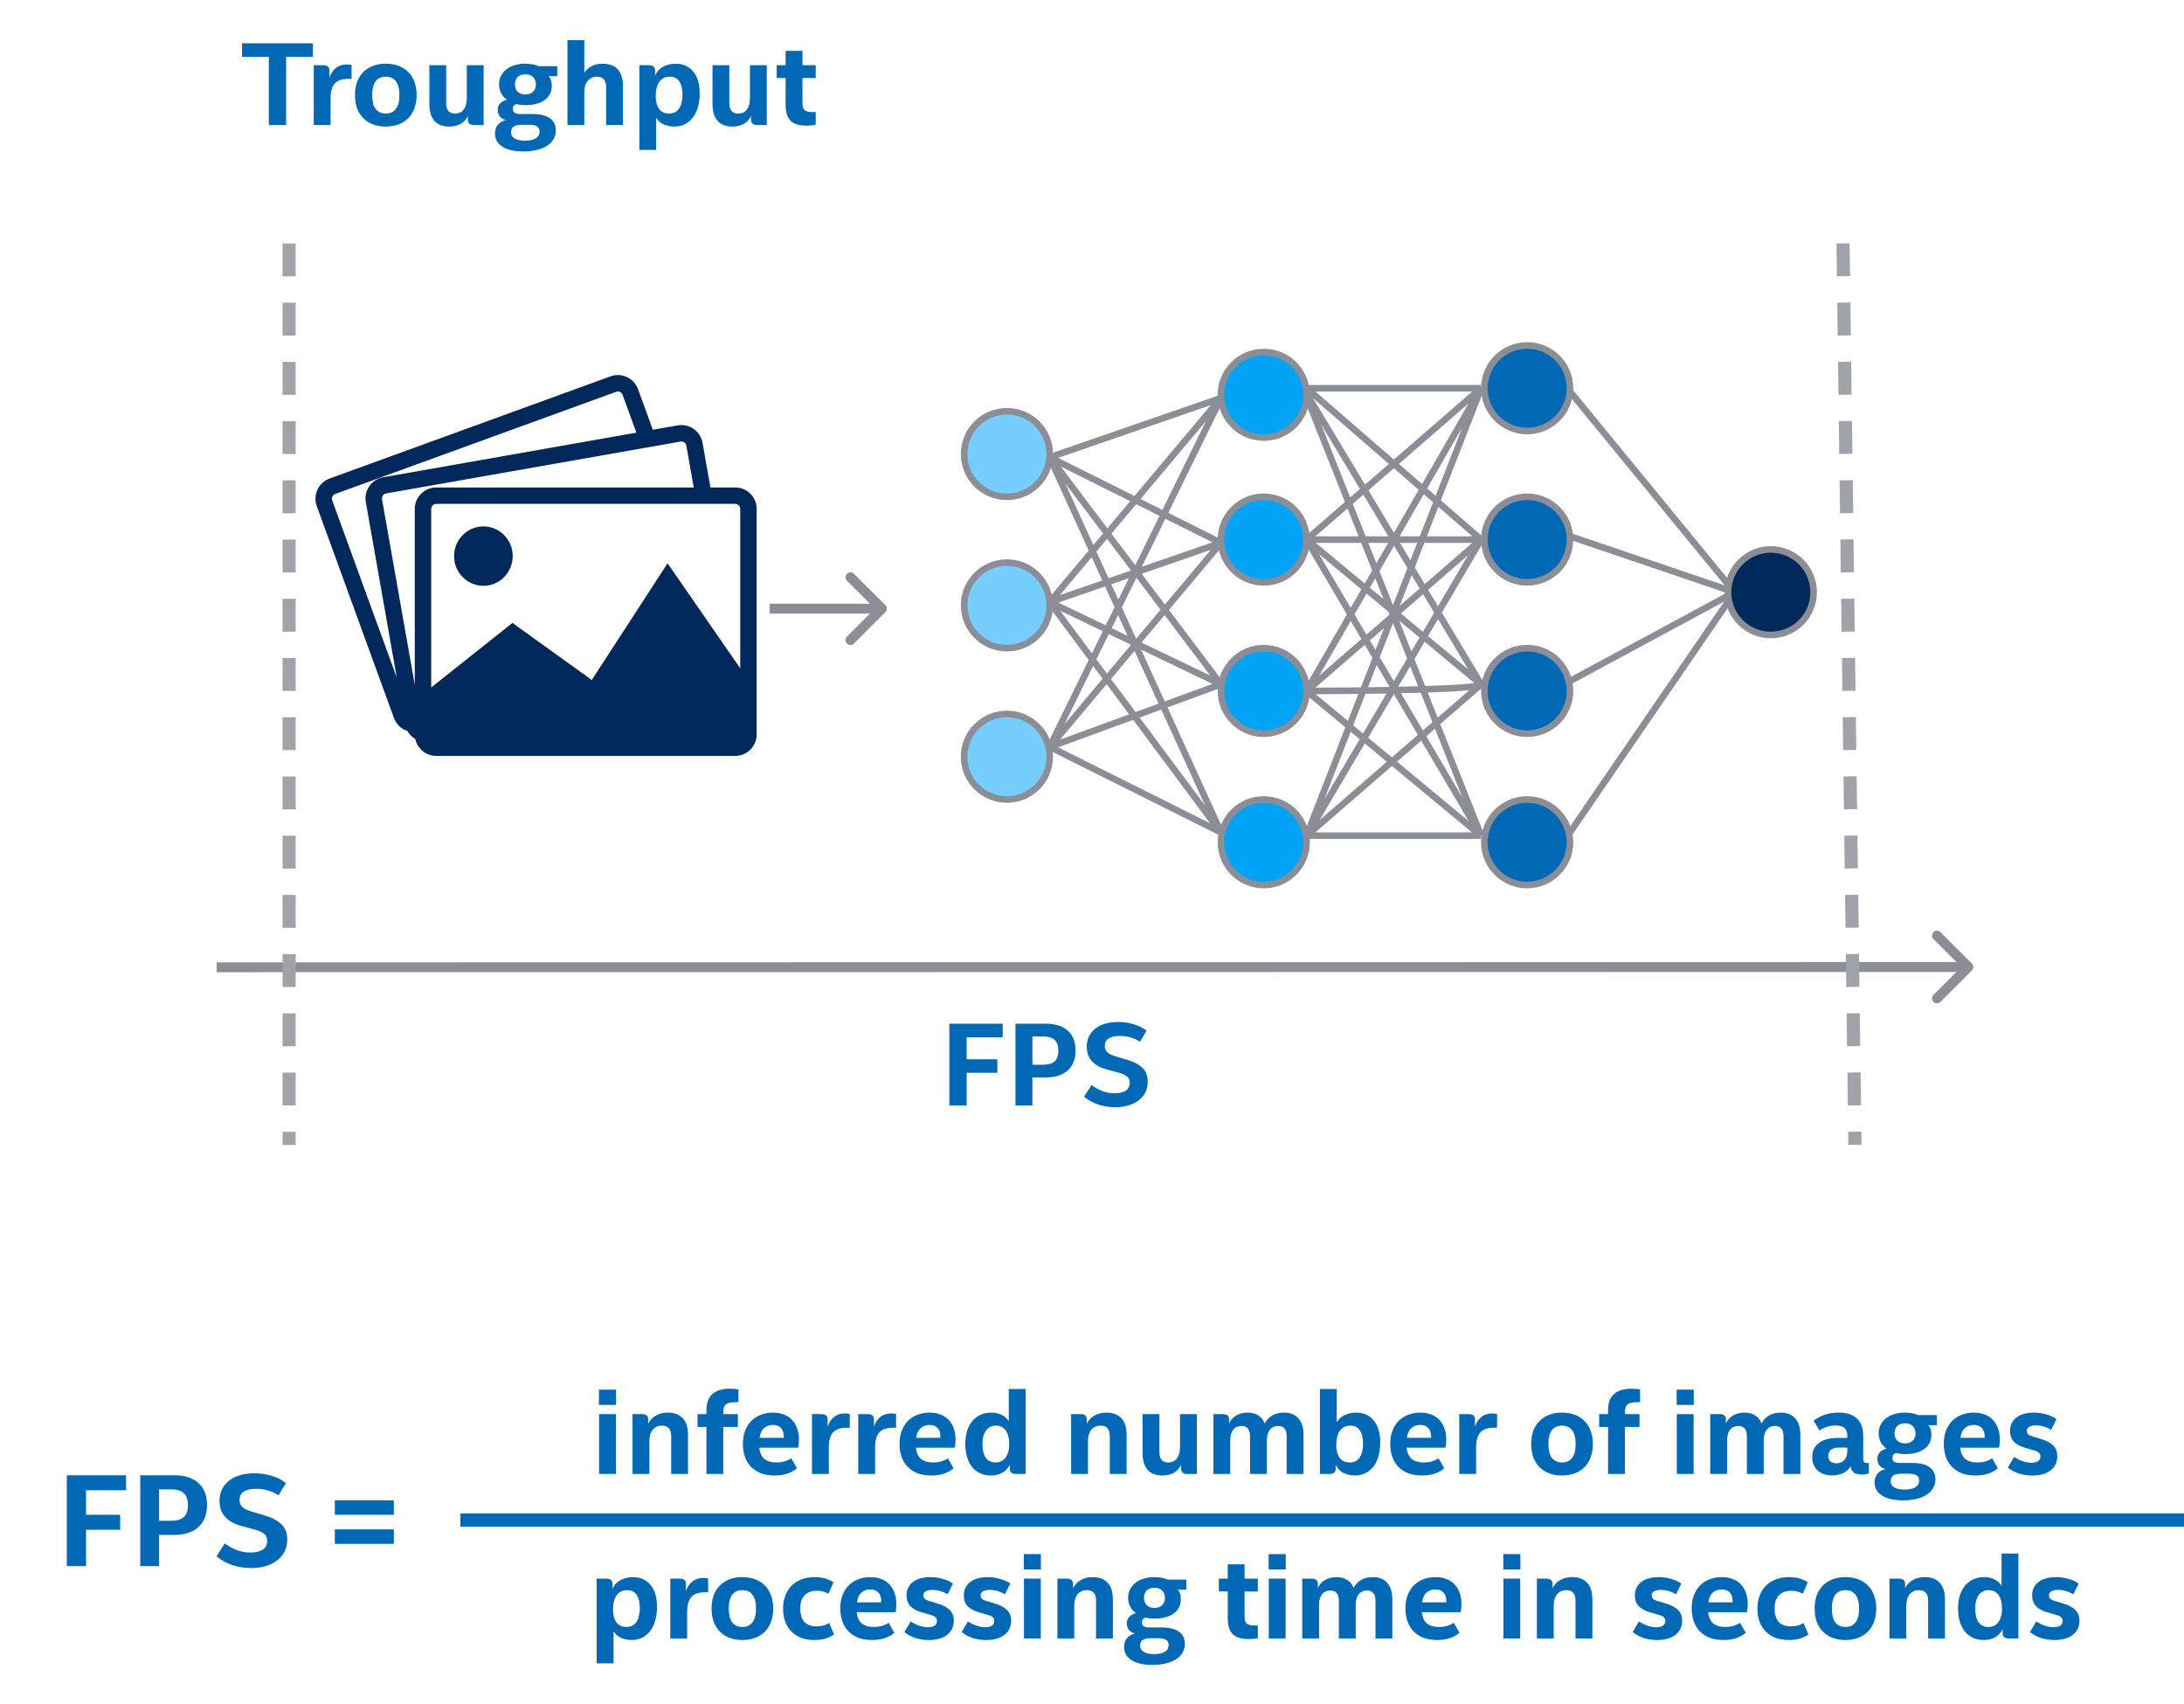 <?xml version="1.0" encoding="UTF-8" standalone="no"?>
<!DOCTYPE svg PUBLIC "-//W3C//DTD SVG 1.1//EN" "http://www.w3.org/Graphics/SVG/1.1/DTD/svg11.dtd">
<svg width="100%" height="100%" viewBox="0 0 332 259" version="1.1" xmlns="http://www.w3.org/2000/svg" xmlns:xlink="http://www.w3.org/1999/xlink" xml:space="preserve" xmlns:serif="http://www.serif.com/" style="fill-rule:evenodd;clip-rule:evenodd;">
    <g id="Artboard1" transform="matrix(0.49,0,0,1,0,0)">
        <rect x="0" y="0" width="678" height="259" style="fill:none;"/>
        <clipPath id="_clip1">
            <rect x="0" y="0" width="678" height="259"/>
        </clipPath>
        <g clip-path="url(#_clip1)">
            <g transform="matrix(2.043,0,0,1,-707.076,0)">
                <path d="M645.53,147.484C645.823,147.191 645.823,146.716 645.53,146.423L640.756,141.651C640.463,141.358 639.989,141.359 639.696,141.652C639.403,141.944 639.403,142.419 639.696,142.712L643.939,146.954L639.697,151.197C639.405,151.49 639.405,151.965 639.698,152.258C639.99,152.551 640.465,152.551 640.758,152.258L645.53,147.484ZM379,147.75L645,147.704L645,146.204L379,146.25L379,147.75Z" style="fill:rgb(139,142,151);fill-rule:nonzero;"/>
            </g>
            <g transform="matrix(2.043,0,0,1,-707.076,0)">
                <path d="M480.545,93.03C480.838,92.737 480.838,92.263 480.545,91.97L475.772,87.197C475.479,86.904 475.004,86.904 474.711,87.197C474.419,87.49 474.419,87.965 474.711,88.257L478.954,92.5L474.711,96.743C474.419,97.036 474.419,97.51 474.711,97.803C475.004,98.096 475.479,98.096 475.772,97.803L480.545,93.03ZM462.985,93.25L480.015,93.25L480.015,91.75L462.985,91.75L462.985,93.25Z" style="fill:rgb(139,142,151);fill-rule:nonzero;"/>
            </g>
            <g transform="matrix(2.043,0,0,1,-707.076,0)">
                <path d="M584.5,59.5L609.5,90M609.5,90L584.5,81.5M609.5,90L584.5,103.5M609.5,90L584.5,126.5" style="fill:none;fill-rule:nonzero;stroke:rgb(139,142,151);stroke-width:1px;"/>
            </g>
            <g transform="matrix(2.043,0,0,1,-707.076,0)">
                <path d="M571,59L544.509,59L571,82M571,59L544.509,127M571,59L544.509,105M571,59L544.509,82M571,82L544.509,82M571,82L544.509,127M571,82L544.509,105M544.509,82L571,104M544.509,82L571,127M571,104C571,104.8 553.34,105 544.509,105M571,104L544.509,127M571,104L544,59L571,127M544.509,105L571,127M571,127L544.509,127" style="fill:none;fill-rule:nonzero;stroke:rgb(139,142,151);stroke-width:1px;"/>
            </g>
            <g transform="matrix(2.043,0,0,1,-707.076,0)">
                <path d="M531.5,60.5L505.5,69.5M531.5,60.5L505.5,91.5M531.5,60.5L505.5,113.5M505.5,69.5L531.5,82.5M505.5,69.5L531.5,104M505.5,69.5L531.5,126.5M531.5,82.5L505.5,91.5M531.5,82.5L505.5,113.5M505.5,91.5L531.5,104M505.5,91.5L531.5,126.5M531.5,104L505.5,113.5M505.5,113.5L531.5,126.5" style="fill:none;fill-rule:nonzero;stroke:rgb(139,142,151);stroke-width:1px;"/>
            </g>
            <g transform="matrix(2.043,0,0,1,-707.076,0)">
                <circle cx="499" cy="69" r="6.5" style="fill:rgb(118,206,255);stroke:rgb(139,142,151);stroke-width:1px;"/>
            </g>
            <g transform="matrix(2.043,0,0,1,-707.076,0)">
                <circle cx="499" cy="92" r="6.5" style="fill:rgb(118,206,255);stroke:rgb(139,142,151);stroke-width:1px;"/>
            </g>
            <g transform="matrix(2.043,0,0,1,-707.076,0)">
                <circle cx="499" cy="115" r="6.5" style="fill:rgb(118,206,255);stroke:rgb(139,142,151);stroke-width:1px;"/>
            </g>
            <g transform="matrix(2.043,0,0,1,-707.076,0)">
                <circle cx="538" cy="128" r="6.5" style="fill:rgb(0,163,246);stroke:rgb(139,142,151);stroke-width:1px;"/>
            </g>
            <g transform="matrix(2.043,0,0,1,-707.076,0)">
                <circle cx="538" cy="105" r="6.5" style="fill:rgb(0,163,246);stroke:rgb(139,142,151);stroke-width:1px;"/>
            </g>
            <g transform="matrix(2.043,0,0,1,-707.076,0)">
                <circle cx="538" cy="82" r="6.5" style="fill:rgb(0,163,246);stroke:rgb(139,142,151);stroke-width:1px;"/>
            </g>
            <g transform="matrix(2.043,0,0,1,-707.076,0)">
                <circle cx="538" cy="60" r="6.5" style="fill:rgb(0,163,246);stroke:rgb(139,142,151);stroke-width:1px;"/>
            </g>
            <g transform="matrix(2.043,0,0,1,-707.076,0)">
                <circle cx="578" cy="59" r="6.5" style="fill:rgb(0,104,181);stroke:rgb(139,142,151);stroke-width:1px;"/>
            </g>
            <g transform="matrix(2.043,0,0,1,-707.076,0)">
                <circle cx="578" cy="82" r="6.5" style="fill:rgb(0,104,181);stroke:rgb(139,142,151);stroke-width:1px;"/>
            </g>
            <g transform="matrix(2.043,0,0,1,-707.076,0)">
                <circle cx="578" cy="105" r="6.5" style="fill:rgb(0,104,181);stroke:rgb(139,142,151);stroke-width:1px;"/>
            </g>
            <g transform="matrix(2.043,0,0,1,-707.076,0)">
                <circle cx="578" cy="128" r="6.5" style="fill:rgb(0,104,181);stroke:rgb(139,142,151);stroke-width:1px;"/>
            </g>
            <g transform="matrix(2.043,0,0,1,-707.076,0)">
                <circle cx="615" cy="90" r="6.5" style="fill:rgb(0,40,90);stroke:rgb(139,142,151);stroke-width:1px;"/>
            </g>
            <g transform="matrix(2.043,0,0,1,-707.076,0)">
                <path d="M390,37L390,174" style="fill:none;fill-rule:nonzero;stroke:rgb(161,163,171);stroke-width:2px;stroke-dasharray:5,4;"/>
            </g>
            <g transform="matrix(0.027,1,-2.043,0.016,569.727,37)">
                <path d="M0,-1L137.013,-1" style="fill:none;fill-rule:nonzero;stroke:rgb(161,163,171);stroke-width:2px;stroke-dasharray:5,4;"/>
            </g>
            <g transform="matrix(2.043,0,0,1,-707.076,0)">
                <path d="M492.887,163.032L492.887,168L490.259,168L490.259,155.58L498.359,155.58L498.359,157.632L492.887,157.632L492.887,160.98L497.549,160.98L497.549,163.032L492.887,163.032ZM502.87,163.734L502.87,168L500.296,168L500.296,155.58L504.94,155.58C506.368,155.58 507.472,155.934 508.252,156.642C509.032,157.338 509.422,158.346 509.422,159.666C509.422,160.938 509.032,161.934 508.252,162.654C507.484,163.374 506.374,163.734 504.922,163.734L502.87,163.734ZM502.87,157.506L502.87,161.808L504.508,161.808C505.276,161.808 505.852,161.64 506.236,161.304C506.62,160.968 506.812,160.422 506.812,159.666C506.812,158.91 506.62,158.364 506.236,158.028C505.864,157.68 505.294,157.506 504.526,157.506L502.87,157.506ZM516.117,157.434C515.397,157.434 514.839,157.56 514.443,157.812C514.059,158.052 513.867,158.436 513.867,158.964C513.867,159.384 514.005,159.714 514.281,159.954C514.569,160.194 514.965,160.386 515.469,160.53L517.341,161.088C518.349,161.388 519.105,161.796 519.609,162.312C520.125,162.816 520.383,163.506 520.383,164.382C520.383,164.982 520.263,165.522 520.023,166.002C519.783,166.482 519.441,166.89 518.997,167.226C518.565,167.562 518.043,167.82 517.431,168C516.831,168.18 516.165,168.27 515.433,168.27C514.569,168.27 513.729,168.138 512.913,167.874C512.097,167.61 511.365,167.208 510.717,166.668L511.851,164.904C512.379,165.288 512.931,165.594 513.507,165.822C514.083,166.038 514.701,166.146 515.361,166.146C516.069,166.146 516.627,166.014 517.035,165.75C517.443,165.486 517.647,165.084 517.647,164.544C517.647,164.124 517.509,163.806 517.233,163.59C516.969,163.374 516.573,163.188 516.045,163.032L514.047,162.492C513.135,162.24 512.421,161.832 511.905,161.268C511.389,160.704 511.131,159.972 511.131,159.072C511.131,158.484 511.245,157.956 511.473,157.488C511.713,157.02 512.037,156.624 512.445,156.3C512.865,155.976 513.363,155.73 513.939,155.562C514.527,155.394 515.175,155.31 515.883,155.31C516.699,155.31 517.485,155.424 518.241,155.652C519.009,155.88 519.663,156.21 520.203,156.642L519.195,158.316C518.307,157.728 517.281,157.434 516.117,157.434Z" style="fill:rgb(0,104,181);fill-rule:nonzero;"/>
            </g>
            <g transform="matrix(2.043,0,0,1,-707.076,0)">
                <path d="M389.546,8.632L389.546,19L386.918,19L386.918,8.632L382.85,8.632L382.85,6.58L393.614,6.58L393.614,8.632L389.546,8.632ZM393.738,9.91L395.196,9.91C395.808,9.91 396.114,10.174 396.114,10.702L396.114,11.818C396.306,11.206 396.624,10.72 397.068,10.36C397.524,9.988 398.088,9.802 398.76,9.802C399.036,9.802 399.276,9.832 399.48,9.892L399.48,11.98L398.958,11.98C398.046,11.98 397.374,12.214 396.942,12.682C396.51,13.15 396.294,13.93 396.294,15.022L396.294,19L393.738,19L393.738,9.91ZM409.361,14.446C409.361,15.202 409.247,15.88 409.019,16.48C408.803,17.068 408.491,17.566 408.083,17.974C407.675,18.382 407.183,18.694 406.607,18.91C406.031,19.126 405.389,19.234 404.681,19.234C403.973,19.234 403.331,19.126 402.755,18.91C402.179,18.694 401.687,18.382 401.279,17.974C400.871,17.566 400.553,17.068 400.325,16.48C400.109,15.88 400.001,15.202 400.001,14.446C400.001,13.69 400.109,13.018 400.325,12.43C400.553,11.842 400.871,11.344 401.279,10.936C401.687,10.528 402.179,10.216 402.755,10C403.331,9.784 403.973,9.676 404.681,9.676C405.389,9.676 406.031,9.784 406.607,10C407.183,10.216 407.675,10.528 408.083,10.936C408.491,11.344 408.803,11.842 409.019,12.43C409.247,13.018 409.361,13.69 409.361,14.446ZM406.751,14.446C406.751,13.522 406.571,12.826 406.211,12.358C405.863,11.89 405.353,11.656 404.681,11.656C404.009,11.656 403.493,11.89 403.133,12.358C402.785,12.826 402.611,13.522 402.611,14.446C402.611,15.382 402.785,16.084 403.133,16.552C403.493,17.02 404.009,17.254 404.681,17.254C405.353,17.254 405.863,17.02 406.211,16.552C406.571,16.084 406.751,15.382 406.751,14.446ZM419.54,19L418.082,19C417.746,19 417.506,18.928 417.362,18.784C417.218,18.64 417.146,18.418 417.146,18.118L417.146,17.614C416.906,18.154 416.534,18.562 416.03,18.838C415.538,19.102 414.968,19.234 414.32,19.234C413.324,19.234 412.568,18.94 412.052,18.352C411.548,17.764 411.296,16.906 411.296,15.778L411.296,9.91L413.852,9.91L413.852,15.616C413.852,16.204 413.966,16.624 414.194,16.876C414.422,17.128 414.758,17.254 415.202,17.254C415.79,17.254 416.234,17.044 416.534,16.624C416.834,16.204 416.984,15.634 416.984,14.914L416.984,9.91L419.54,9.91L419.54,19ZM421.264,20.296C421.264,19.756 421.408,19.312 421.696,18.964C421.996,18.616 422.404,18.376 422.92,18.244C422.5,18.136 422.188,17.95 421.984,17.686C421.78,17.41 421.678,17.092 421.678,16.732C421.678,16.276 421.816,15.922 422.092,15.67C422.368,15.406 422.698,15.238 423.082,15.166C422.698,14.89 422.398,14.548 422.182,14.14C421.978,13.732 421.876,13.294 421.876,12.826C421.876,12.358 421.972,11.932 422.164,11.548C422.368,11.152 422.644,10.816 422.992,10.54C423.34,10.264 423.754,10.054 424.234,9.91C424.726,9.754 425.26,9.676 425.836,9.676C426.604,9.676 427.288,9.802 427.888,10.054L430.714,10.054L430.714,11.584L429.4,11.584C429.724,11.908 429.886,12.388 429.886,13.024C429.886,13.948 429.526,14.674 428.806,15.202C428.086,15.718 427.126,15.976 425.926,15.976C425.362,15.976 424.894,15.922 424.522,15.814C424.15,15.922 423.964,16.174 423.964,16.57C423.964,16.822 424.06,17.014 424.252,17.146C424.444,17.266 424.714,17.326 425.062,17.326L426.97,17.326C428.098,17.326 428.968,17.536 429.58,17.956C430.192,18.376 430.498,19 430.498,19.828C430.498,20.32 430.378,20.764 430.138,21.16C429.91,21.556 429.58,21.892 429.148,22.168C428.716,22.444 428.194,22.654 427.582,22.798C426.982,22.942 426.304,23.014 425.548,23.014C424.204,23.014 423.154,22.774 422.398,22.294C421.642,21.814 421.264,21.148 421.264,20.296ZM425.224,18.964C424.732,18.964 424.354,19.054 424.09,19.234C423.826,19.414 423.694,19.696 423.694,20.08C423.694,20.5 423.874,20.818 424.234,21.034C424.606,21.262 425.14,21.376 425.836,21.376C426.544,21.376 427.084,21.256 427.456,21.016C427.84,20.788 428.032,20.446 428.032,19.99C428.032,19.642 427.906,19.384 427.654,19.216C427.402,19.048 426.994,18.964 426.43,18.964L425.224,18.964ZM427.474,12.826C427.474,12.358 427.33,11.986 427.042,11.71C426.766,11.434 426.376,11.296 425.872,11.296C425.368,11.296 424.978,11.434 424.702,11.71C424.426,11.986 424.288,12.358 424.288,12.826C424.288,13.294 424.426,13.666 424.702,13.942C424.978,14.218 425.368,14.356 425.872,14.356C426.376,14.356 426.766,14.218 427.042,13.942C427.33,13.666 427.474,13.294 427.474,12.826ZM432.269,6.094L434.825,6.094L434.825,11.062C435.101,10.63 435.473,10.294 435.941,10.054C436.421,9.802 436.973,9.676 437.597,9.676C438.629,9.676 439.403,9.97 439.919,10.558C440.435,11.134 440.693,11.968 440.693,13.06L440.693,19L438.137,19L438.137,13.24C438.137,12.184 437.669,11.656 436.733,11.656C436.157,11.656 435.695,11.866 435.347,12.286C434.999,12.694 434.825,13.27 434.825,14.014L434.825,19L432.269,19L432.269,6.094ZM445.579,11.458C445.855,10.846 446.281,10.396 446.857,10.108C447.433,9.82 448.045,9.676 448.693,9.676C449.785,9.676 450.667,10.066 451.339,10.846C452.011,11.614 452.347,12.748 452.347,14.248C452.347,14.98 452.257,15.652 452.077,16.264C451.909,16.876 451.657,17.404 451.321,17.848C450.997,18.28 450.595,18.622 450.115,18.874C449.635,19.114 449.095,19.234 448.495,19.234C447.991,19.234 447.481,19.138 446.965,18.946C446.461,18.742 446.053,18.394 445.741,17.902L445.741,22.78L443.185,22.78L443.185,9.91L444.661,9.91C445.273,9.91 445.579,10.18 445.579,10.72L445.579,11.458ZM445.669,14.572C445.669,15.412 445.837,16.072 446.173,16.552C446.521,17.02 447.031,17.254 447.703,17.254C448.063,17.254 448.369,17.182 448.621,17.038C448.885,16.894 449.095,16.696 449.251,16.444C449.419,16.18 449.539,15.874 449.611,15.526C449.695,15.178 449.737,14.806 449.737,14.41C449.737,13.522 449.575,12.844 449.251,12.376C448.927,11.896 448.441,11.656 447.793,11.656C447.109,11.656 446.581,11.92 446.209,12.448C445.849,12.964 445.669,13.672 445.669,14.572ZM462.536,19L461.078,19C460.742,19 460.502,18.928 460.358,18.784C460.214,18.64 460.142,18.418 460.142,18.118L460.142,17.614C459.902,18.154 459.53,18.562 459.026,18.838C458.534,19.102 457.964,19.234 457.316,19.234C456.32,19.234 455.564,18.94 455.048,18.352C454.544,17.764 454.292,16.906 454.292,15.778L454.292,9.91L456.848,9.91L456.848,15.616C456.848,16.204 456.962,16.624 457.19,16.876C457.418,17.128 457.754,17.254 458.198,17.254C458.786,17.254 459.23,17.044 459.53,16.624C459.83,16.204 459.98,15.634 459.98,14.914L459.98,9.91L462.536,9.91L462.536,19ZM469.966,17.038L469.966,18.946C469.774,18.994 469.564,19.03 469.336,19.054C469.108,19.078 468.838,19.09 468.526,19.09C467.446,19.09 466.654,18.844 466.15,18.352C465.646,17.848 465.394,17.032 465.394,15.904L465.394,11.854L464.044,11.854L464.044,9.91L465.394,9.91L465.394,7.732L467.95,7.732L467.95,9.91L469.966,9.91L469.966,11.854L467.95,11.854L467.95,15.67C467.95,16.21 468.07,16.576 468.31,16.768C468.55,16.948 468.982,17.038 469.606,17.038L469.966,17.038Z" style="fill:rgb(0,104,181);fill-rule:nonzero;"/>
            </g>
            <g transform="matrix(2.043,0,0,1,-707.076,0)">
                <path d="M359.163,232.48L359.163,238L356.243,238L356.243,224.2L365.243,224.2L365.243,226.48L359.163,226.48L359.163,230.2L364.343,230.2L364.343,232.48L359.163,232.48ZM370.255,233.26L370.255,238L367.395,238L367.395,224.2L372.555,224.2C374.142,224.2 375.368,224.593 376.235,225.38C377.102,226.153 377.535,227.273 377.535,228.74C377.535,230.153 377.102,231.26 376.235,232.06C375.382,232.86 374.148,233.26 372.535,233.26L370.255,233.26ZM370.255,226.34L370.255,231.12L372.075,231.12C372.928,231.12 373.568,230.933 373.995,230.56C374.422,230.187 374.635,229.58 374.635,228.74C374.635,227.9 374.422,227.293 373.995,226.92C373.582,226.533 372.948,226.34 372.095,226.34L370.255,226.34ZM384.973,226.26C384.173,226.26 383.553,226.4 383.113,226.68C382.686,226.947 382.473,227.373 382.473,227.96C382.473,228.427 382.626,228.793 382.933,229.06C383.253,229.327 383.693,229.54 384.253,229.7L386.333,230.32C387.453,230.653 388.293,231.107 388.853,231.68C389.426,232.24 389.713,233.007 389.713,233.98C389.713,234.647 389.58,235.247 389.313,235.78C389.046,236.313 388.666,236.767 388.173,237.14C387.693,237.513 387.113,237.8 386.433,238C385.766,238.2 385.026,238.3 384.213,238.3C383.253,238.3 382.32,238.153 381.413,237.86C380.506,237.567 379.693,237.12 378.973,236.52L380.233,234.56C380.82,234.987 381.433,235.327 382.073,235.58C382.713,235.82 383.4,235.94 384.133,235.94C384.92,235.94 385.54,235.793 385.993,235.5C386.446,235.207 386.673,234.76 386.673,234.16C386.673,233.693 386.52,233.34 386.213,233.1C385.92,232.86 385.48,232.653 384.893,232.48L382.673,231.88C381.66,231.6 380.866,231.147 380.293,230.52C379.72,229.893 379.433,229.08 379.433,228.08C379.433,227.427 379.56,226.84 379.813,226.32C380.08,225.8 380.44,225.36 380.893,225C381.36,224.64 381.913,224.367 382.553,224.18C383.206,223.993 383.926,223.9 384.713,223.9C385.62,223.9 386.493,224.027 387.333,224.28C388.186,224.533 388.913,224.9 389.513,225.38L388.393,227.24C387.406,226.587 386.266,226.26 384.973,226.26ZM405.902,228L405.902,230.2L396.942,230.2L396.942,228L405.902,228ZM405.902,232.42L405.902,234.62L396.942,234.62L396.942,232.42L405.902,232.42Z" style="fill:rgb(0,104,181);fill-rule:nonzero;"/>
            </g>
            <g transform="matrix(2.043,0,0,1,-707.076,0)">
                <path d="M439.625,224L437.069,224L437.069,214.91L439.625,214.91L439.625,224ZM437.051,211.184L439.643,211.184L439.643,213.506L437.051,213.506L437.051,211.184ZM442.149,214.91L443.607,214.91C444.219,214.91 444.525,215.174 444.525,215.702L444.525,216.368C444.765,215.852 445.143,215.444 445.659,215.144C446.175,214.832 446.793,214.676 447.513,214.676C448.485,214.676 449.235,214.958 449.763,215.522C450.303,216.086 450.573,216.932 450.573,218.06L450.573,224L448.017,224L448.017,218.24C448.017,217.184 447.549,216.656 446.613,216.656C446.025,216.656 445.557,216.866 445.209,217.286C444.873,217.706 444.705,218.288 444.705,219.032L444.705,224L442.149,224L442.149,214.91ZM458.231,213.092L457.817,213.092C457.145,213.092 456.659,213.194 456.359,213.398C456.071,213.59 455.927,213.992 455.927,214.604L455.927,214.91L458.141,214.91L458.141,216.854L455.927,216.854L455.927,224L453.371,224L453.371,216.854L452.021,216.854L452.021,214.91L453.371,214.91L453.371,214.244C453.371,213.188 453.677,212.39 454.289,211.85C454.901,211.31 455.789,211.04 456.953,211.04C457.157,211.04 457.379,211.052 457.619,211.076C457.859,211.088 458.063,211.118 458.231,211.166L458.231,213.092ZM461.39,220.004C461.486,220.796 461.75,221.372 462.182,221.732C462.626,222.08 463.238,222.254 464.018,222.254C464.438,222.254 464.84,222.2 465.224,222.092C465.608,221.984 465.95,221.828 466.25,221.624L467.114,223.136C466.262,223.868 465.14,224.234 463.748,224.234C462.92,224.234 462.2,224.114 461.588,223.874C460.988,223.622 460.484,223.28 460.076,222.848C459.68,222.416 459.386,221.906 459.194,221.318C459.002,220.73 458.906,220.1 458.906,219.428C458.906,218.648 459.026,217.964 459.266,217.376C459.506,216.776 459.83,216.278 460.238,215.882C460.658,215.486 461.144,215.186 461.696,214.982C462.26,214.778 462.854,214.676 463.478,214.676C464.114,214.676 464.678,214.778 465.17,214.982C465.662,215.174 466.07,215.45 466.394,215.81C466.73,216.17 466.982,216.602 467.15,217.106C467.33,217.598 467.42,218.15 467.42,218.762C467.42,218.966 467.408,219.182 467.384,219.41C467.372,219.626 467.342,219.824 467.294,220.004L461.39,220.004ZM463.478,216.548C462.902,216.548 462.434,216.722 462.074,217.07C461.714,217.418 461.504,217.898 461.444,218.51L465.116,218.51L465.116,218.276C465.116,217.724 464.966,217.298 464.666,216.998C464.378,216.698 463.982,216.548 463.478,216.548ZM469.395,214.91L470.853,214.91C471.465,214.91 471.771,215.174 471.771,215.702L471.771,216.818C471.963,216.206 472.281,215.72 472.725,215.36C473.181,214.988 473.745,214.802 474.417,214.802C474.693,214.802 474.933,214.832 475.137,214.892L475.137,216.98L474.615,216.98C473.703,216.98 473.031,217.214 472.599,217.682C472.167,218.15 471.951,218.93 471.951,220.022L471.951,224L469.395,224L469.395,214.91ZM476.426,214.91L477.884,214.91C478.496,214.91 478.802,215.174 478.802,215.702L478.802,216.818C478.994,216.206 479.312,215.72 479.756,215.36C480.212,214.988 480.776,214.802 481.448,214.802C481.724,214.802 481.964,214.832 482.168,214.892L482.168,216.98L481.646,216.98C480.734,216.98 480.062,217.214 479.63,217.682C479.198,218.15 478.982,218.93 478.982,220.022L478.982,224L476.426,224L476.426,214.91ZM485.174,220.004C485.27,220.796 485.534,221.372 485.966,221.732C486.41,222.08 487.022,222.254 487.802,222.254C488.222,222.254 488.624,222.2 489.008,222.092C489.392,221.984 489.734,221.828 490.034,221.624L490.898,223.136C490.046,223.868 488.924,224.234 487.532,224.234C486.704,224.234 485.984,224.114 485.372,223.874C484.772,223.622 484.268,223.28 483.86,222.848C483.464,222.416 483.17,221.906 482.978,221.318C482.786,220.73 482.69,220.1 482.69,219.428C482.69,218.648 482.81,217.964 483.05,217.376C483.29,216.776 483.614,216.278 484.022,215.882C484.442,215.486 484.928,215.186 485.48,214.982C486.044,214.778 486.638,214.676 487.262,214.676C487.898,214.676 488.462,214.778 488.954,214.982C489.446,215.174 489.854,215.45 490.178,215.81C490.514,216.17 490.766,216.602 490.934,217.106C491.114,217.598 491.204,218.15 491.204,218.762C491.204,218.966 491.192,219.182 491.168,219.41C491.156,219.626 491.126,219.824 491.078,220.004L485.174,220.004ZM487.262,216.548C486.686,216.548 486.218,216.722 485.858,217.07C485.498,217.418 485.288,217.898 485.228,218.51L488.9,218.51L488.9,218.276C488.9,217.724 488.75,217.298 488.45,216.998C488.162,216.698 487.766,216.548 487.262,216.548ZM501.836,224L500.36,224C499.748,224 499.442,223.73 499.442,223.19L499.442,222.596C499.202,223.1 498.83,223.502 498.326,223.802C497.834,224.09 497.24,224.234 496.544,224.234C495.944,224.234 495.404,224.12 494.924,223.892C494.444,223.664 494.036,223.346 493.7,222.938C493.376,222.518 493.124,222.014 492.944,221.426C492.764,220.838 492.674,220.178 492.674,219.446C492.674,218.69 492.77,218.018 492.962,217.43C493.154,216.83 493.424,216.332 493.772,215.936C494.12,215.528 494.534,215.216 495.014,215C495.506,214.784 496.052,214.676 496.652,214.676C497.228,214.676 497.744,214.79 498.2,215.018C498.656,215.246 499.016,215.57 499.28,215.99L499.28,211.094L501.836,211.094L501.836,224ZM499.352,219.464C499.352,218.588 499.178,217.904 498.83,217.412C498.494,216.908 497.996,216.656 497.336,216.656C496.688,216.656 496.184,216.902 495.824,217.394C495.464,217.886 495.284,218.576 495.284,219.464C495.284,220.364 495.452,221.054 495.788,221.534C496.124,222.014 496.622,222.254 497.282,222.254C497.93,222.254 498.434,222.008 498.794,221.516C499.166,221.012 499.352,220.328 499.352,219.464ZM508.752,214.91L510.21,214.91C510.822,214.91 511.128,215.174 511.128,215.702L511.128,216.368C511.368,215.852 511.746,215.444 512.262,215.144C512.778,214.832 513.396,214.676 514.116,214.676C515.088,214.676 515.838,214.958 516.366,215.522C516.906,216.086 517.176,216.932 517.176,218.06L517.176,224L514.62,224L514.62,218.24C514.62,217.184 514.152,216.656 513.216,216.656C512.628,216.656 512.16,216.866 511.812,217.286C511.476,217.706 511.308,218.288 511.308,219.032L511.308,224L508.752,224L508.752,214.91ZM527.84,224L526.382,224C526.046,224 525.806,223.928 525.662,223.784C525.518,223.64 525.446,223.418 525.446,223.118L525.446,222.614C525.206,223.154 524.834,223.562 524.33,223.838C523.838,224.102 523.268,224.234 522.62,224.234C521.624,224.234 520.868,223.94 520.352,223.352C519.848,222.764 519.596,221.906 519.596,220.778L519.596,214.91L522.152,214.91L522.152,220.616C522.152,221.204 522.266,221.624 522.494,221.876C522.722,222.128 523.058,222.254 523.502,222.254C524.09,222.254 524.534,222.044 524.834,221.624C525.134,221.204 525.284,220.634 525.284,219.914L525.284,214.91L527.84,214.91L527.84,224ZM538.474,224L535.918,224L535.918,218.294C535.918,217.238 535.492,216.71 534.64,216.71C534.1,216.71 533.674,216.902 533.362,217.286C533.062,217.658 532.912,218.204 532.912,218.924L532.912,224L530.356,224L530.356,214.91L531.814,214.91C532.426,214.91 532.732,215.174 532.732,215.702L532.732,216.332C532.972,215.792 533.338,215.384 533.83,215.108C534.334,214.82 534.91,214.676 535.558,214.676C536.206,214.676 536.746,214.82 537.178,215.108C537.622,215.384 537.946,215.792 538.15,216.332C538.414,215.804 538.798,215.396 539.302,215.108C539.806,214.82 540.4,214.676 541.084,214.676C542.032,214.676 542.758,214.97 543.262,215.558C543.778,216.134 544.036,216.968 544.036,218.06L544.036,224L541.48,224L541.48,218.294C541.48,217.238 541.054,216.71 540.202,216.71C539.662,216.71 539.236,216.902 538.924,217.286C538.624,217.658 538.474,218.204 538.474,218.924L538.474,224ZM546.528,211.094L549.084,211.094L549.084,216.134C549.372,215.666 549.774,215.306 550.29,215.054C550.806,214.802 551.388,214.676 552.036,214.676C553.164,214.676 554.052,215.078 554.7,215.882C555.36,216.674 555.69,217.796 555.69,219.248C555.69,219.992 555.6,220.67 555.42,221.282C555.252,221.894 555,222.422 554.664,222.866C554.328,223.298 553.92,223.634 553.44,223.874C552.972,224.114 552.438,224.234 551.838,224.234C551.286,224.234 550.734,224.114 550.182,223.874C549.642,223.634 549.222,223.214 548.922,222.614L548.922,223.19C548.922,223.73 548.616,224 548.004,224L546.528,224L546.528,211.094ZM549.012,219.572C549.012,220.412 549.18,221.072 549.516,221.552C549.864,222.02 550.374,222.254 551.046,222.254C551.73,222.254 552.24,222.002 552.576,221.498C552.912,220.982 553.08,220.286 553.08,219.41C553.08,218.522 552.918,217.844 552.594,217.376C552.27,216.896 551.784,216.656 551.136,216.656C550.452,216.656 549.924,216.92 549.552,217.448C549.192,217.964 549.012,218.672 549.012,219.572ZM559.687,220.004C559.783,220.796 560.047,221.372 560.479,221.732C560.923,222.08 561.535,222.254 562.315,222.254C562.735,222.254 563.137,222.2 563.521,222.092C563.905,221.984 564.247,221.828 564.547,221.624L565.411,223.136C564.559,223.868 563.437,224.234 562.045,224.234C561.217,224.234 560.497,224.114 559.885,223.874C559.285,223.622 558.781,223.28 558.373,222.848C557.977,222.416 557.683,221.906 557.491,221.318C557.299,220.73 557.203,220.1 557.203,219.428C557.203,218.648 557.323,217.964 557.563,217.376C557.803,216.776 558.127,216.278 558.535,215.882C558.955,215.486 559.441,215.186 559.993,214.982C560.557,214.778 561.151,214.676 561.775,214.676C562.411,214.676 562.975,214.778 563.467,214.982C563.959,215.174 564.367,215.45 564.691,215.81C565.027,216.17 565.279,216.602 565.447,217.106C565.627,217.598 565.717,218.15 565.717,218.762C565.717,218.966 565.705,219.182 565.681,219.41C565.669,219.626 565.639,219.824 565.591,220.004L559.687,220.004ZM561.775,216.548C561.199,216.548 560.731,216.722 560.371,217.07C560.011,217.418 559.801,217.898 559.741,218.51L563.413,218.51L563.413,218.276C563.413,217.724 563.263,217.298 562.963,216.998C562.675,216.698 562.279,216.548 561.775,216.548ZM567.692,214.91L569.15,214.91C569.762,214.91 570.068,215.174 570.068,215.702L570.068,216.818C570.26,216.206 570.578,215.72 571.022,215.36C571.478,214.988 572.042,214.802 572.714,214.802C572.99,214.802 573.23,214.832 573.434,214.892L573.434,216.98L572.912,216.98C572,216.98 571.328,217.214 570.896,217.682C570.464,218.15 570.248,218.93 570.248,220.022L570.248,224L567.692,224L567.692,214.91ZM587.973,219.446C587.973,220.202 587.859,220.88 587.631,221.48C587.415,222.068 587.103,222.566 586.695,222.974C586.287,223.382 585.795,223.694 585.219,223.91C584.643,224.126 584.001,224.234 583.293,224.234C582.585,224.234 581.943,224.126 581.367,223.91C580.791,223.694 580.299,223.382 579.891,222.974C579.483,222.566 579.165,222.068 578.937,221.48C578.721,220.88 578.613,220.202 578.613,219.446C578.613,218.69 578.721,218.018 578.937,217.43C579.165,216.842 579.483,216.344 579.891,215.936C580.299,215.528 580.791,215.216 581.367,215C581.943,214.784 582.585,214.676 583.293,214.676C584.001,214.676 584.643,214.784 585.219,215C585.795,215.216 586.287,215.528 586.695,215.936C587.103,216.344 587.415,216.842 587.631,217.43C587.859,218.018 587.973,218.69 587.973,219.446ZM585.363,219.446C585.363,218.522 585.183,217.826 584.823,217.358C584.475,216.89 583.965,216.656 583.293,216.656C582.621,216.656 582.105,216.89 581.745,217.358C581.397,217.826 581.223,218.522 581.223,219.446C581.223,220.382 581.397,221.084 581.745,221.552C582.105,222.02 582.621,222.254 583.293,222.254C583.965,222.254 584.475,222.02 584.823,221.552C585.183,221.084 585.363,220.382 585.363,219.446ZM595.147,213.092L594.733,213.092C594.061,213.092 593.575,213.194 593.275,213.398C592.987,213.59 592.843,213.992 592.843,214.604L592.843,214.91L595.057,214.91L595.057,216.854L592.843,216.854L592.843,224L590.287,224L590.287,216.854L588.937,216.854L588.937,214.91L590.287,214.91L590.287,214.244C590.287,213.188 590.593,212.39 591.205,211.85C591.817,211.31 592.705,211.04 593.869,211.04C594.073,211.04 594.295,211.052 594.535,211.076C594.775,211.088 594.979,211.118 595.147,211.166L595.147,213.092ZM603.277,224L600.721,224L600.721,214.91L603.277,214.91L603.277,224ZM600.703,211.184L603.295,211.184L603.295,213.506L600.703,213.506L600.703,211.184ZM613.919,224L611.363,224L611.363,218.294C611.363,217.238 610.937,216.71 610.085,216.71C609.545,216.71 609.119,216.902 608.807,217.286C608.507,217.658 608.357,218.204 608.357,218.924L608.357,224L605.801,224L605.801,214.91L607.259,214.91C607.871,214.91 608.177,215.174 608.177,215.702L608.177,216.332C608.417,215.792 608.783,215.384 609.275,215.108C609.779,214.82 610.355,214.676 611.003,214.676C611.651,214.676 612.191,214.82 612.623,215.108C613.067,215.384 613.391,215.792 613.595,216.332C613.859,215.804 614.243,215.396 614.747,215.108C615.251,214.82 615.845,214.676 616.529,214.676C617.477,214.676 618.203,214.97 618.707,215.558C619.223,216.134 619.481,216.968 619.481,218.06L619.481,224L616.925,224L616.925,218.294C616.925,217.238 616.499,216.71 615.647,216.71C615.107,216.71 614.681,216.902 614.369,217.286C614.069,217.658 613.919,218.204 613.919,218.924L613.919,224ZM621.289,221.444C621.289,220.496 621.631,219.776 622.315,219.284C622.999,218.78 623.941,218.528 625.141,218.528L626.617,218.528L626.617,218.168C626.617,217.64 626.473,217.256 626.185,217.016C625.909,216.764 625.465,216.638 624.853,216.638C624.397,216.638 623.959,216.704 623.539,216.836C623.119,216.968 622.735,217.154 622.387,217.394L621.505,215.9C622.009,215.516 622.579,215.216 623.215,215C623.851,214.784 624.535,214.676 625.267,214.676C626.515,214.676 627.451,214.976 628.075,215.576C628.711,216.176 629.029,217.04 629.029,218.168L629.029,221.66C629.029,221.936 629.077,222.122 629.173,222.218C629.269,222.302 629.443,222.344 629.695,222.344L629.893,222.344L629.893,223.91C629.761,223.958 629.605,224 629.425,224.036C629.245,224.072 629.029,224.09 628.777,224.09C628.249,224.09 627.853,223.982 627.589,223.766C627.325,223.55 627.169,223.232 627.121,222.812C626.905,223.244 626.545,223.586 626.041,223.838C625.537,224.09 624.961,224.216 624.313,224.216C623.401,224.216 622.669,223.97 622.117,223.478C621.565,222.986 621.289,222.308 621.289,221.444ZM624.961,222.38C625.477,222.38 625.879,222.212 626.167,221.876C626.467,221.54 626.617,221.066 626.617,220.454L626.617,219.986L625.375,219.986C624.847,219.986 624.439,220.094 624.151,220.31C623.875,220.514 623.737,220.826 623.737,221.246C623.737,221.63 623.845,221.918 624.061,222.11C624.289,222.29 624.589,222.38 624.961,222.38ZM630.761,225.296C630.761,224.756 630.905,224.312 631.193,223.964C631.493,223.616 631.901,223.376 632.417,223.244C631.997,223.136 631.685,222.95 631.481,222.686C631.277,222.41 631.175,222.092 631.175,221.732C631.175,221.276 631.313,220.922 631.589,220.67C631.865,220.406 632.195,220.238 632.579,220.166C632.195,219.89 631.895,219.548 631.679,219.14C631.475,218.732 631.373,218.294 631.373,217.826C631.373,217.358 631.469,216.932 631.661,216.548C631.865,216.152 632.141,215.816 632.489,215.54C632.837,215.264 633.251,215.054 633.731,214.91C634.223,214.754 634.757,214.676 635.333,214.676C636.101,214.676 636.785,214.802 637.385,215.054L640.211,215.054L640.211,216.584L638.897,216.584C639.221,216.908 639.383,217.388 639.383,218.024C639.383,218.948 639.023,219.674 638.303,220.202C637.583,220.718 636.623,220.976 635.423,220.976C634.859,220.976 634.391,220.922 634.019,220.814C633.647,220.922 633.461,221.174 633.461,221.57C633.461,221.822 633.557,222.014 633.749,222.146C633.941,222.266 634.211,222.326 634.559,222.326L636.467,222.326C637.595,222.326 638.465,222.536 639.077,222.956C639.689,223.376 639.995,224 639.995,224.828C639.995,225.32 639.875,225.764 639.635,226.16C639.407,226.556 639.077,226.892 638.645,227.168C638.213,227.444 637.691,227.654 637.079,227.798C636.479,227.942 635.801,228.014 635.045,228.014C633.701,228.014 632.651,227.774 631.895,227.294C631.139,226.814 630.761,226.148 630.761,225.296ZM634.721,223.964C634.229,223.964 633.851,224.054 633.587,224.234C633.323,224.414 633.191,224.696 633.191,225.08C633.191,225.5 633.371,225.818 633.731,226.034C634.103,226.262 634.637,226.376 635.333,226.376C636.041,226.376 636.581,226.256 636.953,226.016C637.337,225.788 637.529,225.446 637.529,224.99C637.529,224.642 637.403,224.384 637.151,224.216C636.899,224.048 636.491,223.964 635.927,223.964L634.721,223.964ZM636.971,217.826C636.971,217.358 636.827,216.986 636.539,216.71C636.263,216.434 635.873,216.296 635.369,216.296C634.865,216.296 634.475,216.434 634.199,216.71C633.923,216.986 633.785,217.358 633.785,217.826C633.785,218.294 633.923,218.666 634.199,218.942C634.475,219.218 634.865,219.356 635.369,219.356C635.873,219.356 636.263,219.218 636.539,218.942C636.827,218.666 636.971,218.294 636.971,217.826ZM643.746,220.004C643.842,220.796 644.106,221.372 644.538,221.732C644.982,222.08 645.594,222.254 646.374,222.254C646.794,222.254 647.196,222.2 647.58,222.092C647.964,221.984 648.306,221.828 648.606,221.624L649.47,223.136C648.618,223.868 647.496,224.234 646.104,224.234C645.276,224.234 644.556,224.114 643.944,223.874C643.344,223.622 642.84,223.28 642.432,222.848C642.036,222.416 641.742,221.906 641.55,221.318C641.358,220.73 641.262,220.1 641.262,219.428C641.262,218.648 641.382,217.964 641.622,217.376C641.862,216.776 642.186,216.278 642.594,215.882C643.014,215.486 643.5,215.186 644.052,214.982C644.616,214.778 645.21,214.676 645.834,214.676C646.47,214.676 647.034,214.778 647.526,214.982C648.018,215.174 648.426,215.45 648.75,215.81C649.086,216.17 649.338,216.602 649.506,217.106C649.686,217.598 649.776,218.15 649.776,218.762C649.776,218.966 649.764,219.182 649.74,219.41C649.728,219.626 649.698,219.824 649.65,220.004L643.746,220.004ZM645.834,216.548C645.258,216.548 644.79,216.722 644.43,217.07C644.07,217.418 643.86,217.898 643.8,218.51L647.472,218.51L647.472,218.276C647.472,217.724 647.322,217.298 647.022,216.998C646.734,216.698 646.338,216.548 645.834,216.548ZM655.224,216.62C654.804,216.62 654.474,216.692 654.234,216.836C653.994,216.968 653.874,217.172 653.874,217.448C653.874,217.676 653.946,217.856 654.09,217.988C654.234,218.108 654.426,218.204 654.666,218.276L656.034,218.69C656.874,218.942 657.492,219.272 657.888,219.68C658.296,220.076 658.5,220.616 658.5,221.3C658.5,222.212 658.158,222.932 657.474,223.46C656.802,223.976 655.878,224.234 654.702,224.234C653.958,224.234 653.274,224.132 652.65,223.928C652.026,223.712 651.474,223.412 650.994,223.028L651.948,221.408C652.344,221.684 652.77,221.9 653.226,222.056C653.694,222.212 654.15,222.29 654.594,222.29C655.014,222.29 655.344,222.212 655.584,222.056C655.824,221.9 655.944,221.66 655.944,221.336C655.944,221.12 655.878,220.946 655.746,220.814C655.626,220.67 655.41,220.55 655.098,220.454L653.604,220.022C652.86,219.806 652.29,219.494 651.894,219.086C651.51,218.666 651.318,218.12 651.318,217.448C651.318,216.992 651.408,216.596 651.588,216.26C651.768,215.912 652.014,215.624 652.326,215.396C652.65,215.156 653.034,214.976 653.478,214.856C653.922,214.736 654.408,214.676 654.936,214.676C655.584,214.676 656.214,214.766 656.826,214.946C657.438,215.114 657.954,215.354 658.374,215.666L657.564,217.286C656.82,216.842 656.04,216.62 655.224,216.62Z" style="fill:rgb(0,104,181);fill-rule:nonzero;"/>
            </g>
            <g transform="matrix(2.043,0,0,1,-707.076,0)">
                <path d="M439.099,241.458C439.375,240.846 439.801,240.396 440.377,240.108C440.953,239.82 441.565,239.676 442.213,239.676C443.305,239.676 444.187,240.066 444.859,240.846C445.531,241.614 445.867,242.748 445.867,244.248C445.867,244.98 445.777,245.652 445.597,246.264C445.429,246.876 445.177,247.404 444.841,247.848C444.517,248.28 444.115,248.622 443.635,248.874C443.155,249.114 442.615,249.234 442.015,249.234C441.511,249.234 441.001,249.138 440.485,248.946C439.981,248.742 439.573,248.394 439.261,247.902L439.261,252.78L436.705,252.78L436.705,239.91L438.181,239.91C438.793,239.91 439.099,240.18 439.099,240.72L439.099,241.458ZM439.189,244.572C439.189,245.412 439.357,246.072 439.693,246.552C440.041,247.02 440.551,247.254 441.223,247.254C441.583,247.254 441.889,247.182 442.141,247.038C442.405,246.894 442.615,246.696 442.771,246.444C442.939,246.18 443.059,245.874 443.131,245.526C443.215,245.178 443.257,244.806 443.257,244.41C443.257,243.522 443.095,242.844 442.771,242.376C442.447,241.896 441.961,241.656 441.313,241.656C440.629,241.656 440.101,241.92 439.729,242.448C439.369,242.964 439.189,243.672 439.189,244.572ZM447.885,239.91L449.343,239.91C449.955,239.91 450.261,240.174 450.261,240.702L450.261,241.818C450.453,241.206 450.771,240.72 451.215,240.36C451.671,239.988 452.235,239.802 452.907,239.802C453.183,239.802 453.423,239.832 453.627,239.892L453.627,241.98L453.105,241.98C452.193,241.98 451.521,242.214 451.089,242.682C450.657,243.15 450.441,243.93 450.441,245.022L450.441,249L447.885,249L447.885,239.91ZM463.509,244.446C463.509,245.202 463.395,245.88 463.167,246.48C462.951,247.068 462.639,247.566 462.231,247.974C461.823,248.382 461.331,248.694 460.755,248.91C460.179,249.126 459.537,249.234 458.829,249.234C458.121,249.234 457.479,249.126 456.903,248.91C456.327,248.694 455.835,248.382 455.427,247.974C455.019,247.566 454.701,247.068 454.473,246.48C454.257,245.88 454.149,245.202 454.149,244.446C454.149,243.69 454.257,243.018 454.473,242.43C454.701,241.842 455.019,241.344 455.427,240.936C455.835,240.528 456.327,240.216 456.903,240C457.479,239.784 458.121,239.676 458.829,239.676C459.537,239.676 460.179,239.784 460.755,240C461.331,240.216 461.823,240.528 462.231,240.936C462.639,241.344 462.951,241.842 463.167,242.43C463.395,243.018 463.509,243.69 463.509,244.446ZM460.899,244.446C460.899,243.522 460.719,242.826 460.359,242.358C460.011,241.89 459.501,241.656 458.829,241.656C458.157,241.656 457.641,241.89 457.281,242.358C456.933,242.826 456.759,243.522 456.759,244.446C456.759,245.382 456.933,246.084 457.281,246.552C457.641,247.02 458.157,247.254 458.829,247.254C459.501,247.254 460.011,247.02 460.359,246.552C460.719,246.084 460.899,245.382 460.899,244.446ZM467.622,244.446C467.622,245.334 467.826,246.012 468.234,246.48C468.654,246.936 469.284,247.164 470.124,247.164C470.472,247.164 470.808,247.122 471.132,247.038C471.468,246.942 471.756,246.81 471.996,246.642L472.752,248.388C472.404,248.64 471.984,248.844 471.492,249C471,249.156 470.43,249.234 469.782,249.234C469.038,249.234 468.372,249.126 467.784,248.91C467.196,248.682 466.698,248.364 466.29,247.956C465.882,247.548 465.564,247.05 465.336,246.462C465.12,245.874 465.012,245.208 465.012,244.464C465.012,243.72 465.126,243.054 465.354,242.466C465.582,241.878 465.9,241.38 466.308,240.972C466.728,240.552 467.232,240.234 467.82,240.018C468.42,239.79 469.092,239.676 469.836,239.676C470.436,239.676 470.97,239.748 471.438,239.892C471.906,240.036 472.314,240.228 472.662,240.468L471.888,242.214C471.66,242.058 471.396,241.944 471.096,241.872C470.796,241.788 470.478,241.746 470.142,241.746C469.374,241.746 468.762,241.968 468.306,242.412C467.85,242.844 467.622,243.522 467.622,244.446ZM476.179,245.004C476.275,245.796 476.539,246.372 476.971,246.732C477.415,247.08 478.027,247.254 478.807,247.254C479.227,247.254 479.629,247.2 480.013,247.092C480.397,246.984 480.739,246.828 481.039,246.624L481.903,248.136C481.051,248.868 479.929,249.234 478.537,249.234C477.709,249.234 476.989,249.114 476.377,248.874C475.777,248.622 475.273,248.28 474.865,247.848C474.469,247.416 474.175,246.906 473.983,246.318C473.791,245.73 473.695,245.1 473.695,244.428C473.695,243.648 473.815,242.964 474.055,242.376C474.295,241.776 474.619,241.278 475.027,240.882C475.447,240.486 475.933,240.186 476.485,239.982C477.049,239.778 477.643,239.676 478.267,239.676C478.903,239.676 479.467,239.778 479.959,239.982C480.451,240.174 480.859,240.45 481.183,240.81C481.519,241.17 481.771,241.602 481.939,242.106C482.119,242.598 482.209,243.15 482.209,243.762C482.209,243.966 482.197,244.182 482.173,244.41C482.161,244.626 482.131,244.824 482.083,245.004L476.179,245.004ZM478.267,241.548C477.691,241.548 477.223,241.722 476.863,242.07C476.503,242.418 476.293,242.898 476.233,243.51L479.905,243.51L479.905,243.276C479.905,242.724 479.755,242.298 479.455,241.998C479.167,241.698 478.771,241.548 478.267,241.548ZM487.658,241.62C487.238,241.62 486.908,241.692 486.668,241.836C486.428,241.968 486.308,242.172 486.308,242.448C486.308,242.676 486.38,242.856 486.524,242.988C486.668,243.108 486.86,243.204 487.1,243.276L488.468,243.69C489.308,243.942 489.926,244.272 490.322,244.68C490.73,245.076 490.934,245.616 490.934,246.3C490.934,247.212 490.592,247.932 489.908,248.46C489.236,248.976 488.312,249.234 487.136,249.234C486.392,249.234 485.708,249.132 485.084,248.928C484.46,248.712 483.908,248.412 483.428,248.028L484.382,246.408C484.778,246.684 485.204,246.9 485.66,247.056C486.128,247.212 486.584,247.29 487.028,247.29C487.448,247.29 487.778,247.212 488.018,247.056C488.258,246.9 488.378,246.66 488.378,246.336C488.378,246.12 488.312,245.946 488.18,245.814C488.06,245.67 487.844,245.55 487.532,245.454L486.038,245.022C485.294,244.806 484.724,244.494 484.328,244.086C483.944,243.666 483.752,243.12 483.752,242.448C483.752,241.992 483.842,241.596 484.022,241.26C484.202,240.912 484.448,240.624 484.76,240.396C485.084,240.156 485.468,239.976 485.912,239.856C486.356,239.736 486.842,239.676 487.37,239.676C488.018,239.676 488.648,239.766 489.26,239.946C489.872,240.114 490.388,240.354 490.808,240.666L489.998,242.286C489.254,241.842 488.474,241.62 487.658,241.62ZM496.359,241.62C495.939,241.62 495.609,241.692 495.369,241.836C495.129,241.968 495.009,242.172 495.009,242.448C495.009,242.676 495.081,242.856 495.225,242.988C495.369,243.108 495.561,243.204 495.801,243.276L497.169,243.69C498.009,243.942 498.627,244.272 499.023,244.68C499.431,245.076 499.635,245.616 499.635,246.3C499.635,247.212 499.293,247.932 498.609,248.46C497.937,248.976 497.013,249.234 495.837,249.234C495.093,249.234 494.409,249.132 493.785,248.928C493.161,248.712 492.609,248.412 492.129,248.028L493.083,246.408C493.479,246.684 493.905,246.9 494.361,247.056C494.829,247.212 495.285,247.29 495.729,247.29C496.149,247.29 496.479,247.212 496.719,247.056C496.959,246.9 497.079,246.66 497.079,246.336C497.079,246.12 497.013,245.946 496.881,245.814C496.761,245.67 496.545,245.55 496.233,245.454L494.739,245.022C493.995,244.806 493.425,244.494 493.029,244.086C492.645,243.666 492.453,243.12 492.453,242.448C492.453,241.992 492.543,241.596 492.723,241.26C492.903,240.912 493.149,240.624 493.461,240.396C493.785,240.156 494.169,239.976 494.613,239.856C495.057,239.736 495.543,239.676 496.071,239.676C496.719,239.676 497.349,239.766 497.961,239.946C498.573,240.114 499.089,240.354 499.509,240.666L498.699,242.286C497.955,241.842 497.175,241.62 496.359,241.62ZM504.142,249L501.586,249L501.586,239.91L504.142,239.91L504.142,249ZM501.568,236.184L504.16,236.184L504.16,238.506L501.568,238.506L501.568,236.184ZM506.666,239.91L508.124,239.91C508.736,239.91 509.042,240.174 509.042,240.702L509.042,241.368C509.282,240.852 509.66,240.444 510.176,240.144C510.692,239.832 511.31,239.676 512.03,239.676C513.002,239.676 513.752,239.958 514.28,240.522C514.82,241.086 515.09,241.932 515.09,243.06L515.09,249L512.534,249L512.534,243.24C512.534,242.184 512.066,241.656 511.13,241.656C510.542,241.656 510.074,241.866 509.726,242.286C509.39,242.706 509.222,243.288 509.222,244.032L509.222,249L506.666,249L506.666,239.91ZM516.79,250.296C516.79,249.756 516.934,249.312 517.222,248.964C517.522,248.616 517.93,248.376 518.446,248.244C518.026,248.136 517.714,247.95 517.51,247.686C517.306,247.41 517.204,247.092 517.204,246.732C517.204,246.276 517.342,245.922 517.618,245.67C517.894,245.406 518.224,245.238 518.608,245.166C518.224,244.89 517.924,244.548 517.708,244.14C517.504,243.732 517.402,243.294 517.402,242.826C517.402,242.358 517.498,241.932 517.69,241.548C517.894,241.152 518.17,240.816 518.518,240.54C518.866,240.264 519.28,240.054 519.76,239.91C520.252,239.754 520.786,239.676 521.362,239.676C522.13,239.676 522.814,239.802 523.414,240.054L526.24,240.054L526.24,241.584L524.926,241.584C525.25,241.908 525.412,242.388 525.412,243.024C525.412,243.948 525.052,244.674 524.332,245.202C523.612,245.718 522.652,245.976 521.452,245.976C520.888,245.976 520.42,245.922 520.048,245.814C519.676,245.922 519.49,246.174 519.49,246.57C519.49,246.822 519.586,247.014 519.778,247.146C519.97,247.266 520.24,247.326 520.588,247.326L522.496,247.326C523.624,247.326 524.494,247.536 525.106,247.956C525.718,248.376 526.024,249 526.024,249.828C526.024,250.32 525.904,250.764 525.664,251.16C525.436,251.556 525.106,251.892 524.674,252.168C524.242,252.444 523.72,252.654 523.108,252.798C522.508,252.942 521.83,253.014 521.074,253.014C519.73,253.014 518.68,252.774 517.924,252.294C517.168,251.814 516.79,251.148 516.79,250.296ZM520.75,248.964C520.258,248.964 519.88,249.054 519.616,249.234C519.352,249.414 519.22,249.696 519.22,250.08C519.22,250.5 519.4,250.818 519.76,251.034C520.132,251.262 520.666,251.376 521.362,251.376C522.07,251.376 522.61,251.256 522.982,251.016C523.366,250.788 523.558,250.446 523.558,249.99C523.558,249.642 523.432,249.384 523.18,249.216C522.928,249.048 522.52,248.964 521.956,248.964L520.75,248.964ZM523,242.826C523,242.358 522.856,241.986 522.568,241.71C522.292,241.434 521.902,241.296 521.398,241.296C520.894,241.296 520.504,241.434 520.228,241.71C519.952,241.986 519.814,242.358 519.814,242.826C519.814,243.294 519.952,243.666 520.228,243.942C520.504,244.218 520.894,244.356 521.398,244.356C521.902,244.356 522.292,244.218 522.568,243.942C522.856,243.666 523,243.294 523,242.826ZM537.104,247.038L537.104,248.946C536.912,248.994 536.702,249.03 536.474,249.054C536.246,249.078 535.976,249.09 535.664,249.09C534.584,249.09 533.792,248.844 533.288,248.352C532.784,247.848 532.532,247.032 532.532,245.904L532.532,241.854L531.182,241.854L531.182,239.91L532.532,239.91L532.532,237.732L535.088,237.732L535.088,239.91L537.104,239.91L537.104,241.854L535.088,241.854L535.088,245.67C535.088,246.21 535.208,246.576 535.448,246.768C535.688,246.948 536.12,247.038 536.744,247.038L537.104,247.038ZM541.32,249L538.764,249L538.764,239.91L541.32,239.91L541.32,249ZM538.746,236.184L541.338,236.184L541.338,238.506L538.746,238.506L538.746,236.184ZM551.962,249L549.406,249L549.406,243.294C549.406,242.238 548.98,241.71 548.128,241.71C547.588,241.71 547.162,241.902 546.85,242.286C546.55,242.658 546.4,243.204 546.4,243.924L546.4,249L543.844,249L543.844,239.91L545.302,239.91C545.914,239.91 546.22,240.174 546.22,240.702L546.22,241.332C546.46,240.792 546.826,240.384 547.318,240.108C547.822,239.82 548.398,239.676 549.046,239.676C549.694,239.676 550.234,239.82 550.666,240.108C551.11,240.384 551.434,240.792 551.638,241.332C551.902,240.804 552.286,240.396 552.79,240.108C553.294,239.82 553.888,239.676 554.572,239.676C555.52,239.676 556.246,239.97 556.75,240.558C557.266,241.134 557.524,241.968 557.524,243.06L557.524,249L554.968,249L554.968,243.294C554.968,242.238 554.542,241.71 553.69,241.71C553.15,241.71 552.724,241.902 552.412,242.286C552.112,242.658 551.962,243.204 551.962,243.924L551.962,249ZM561.996,245.004C562.092,245.796 562.356,246.372 562.788,246.732C563.232,247.08 563.844,247.254 564.624,247.254C565.044,247.254 565.446,247.2 565.83,247.092C566.214,246.984 566.556,246.828 566.856,246.624L567.72,248.136C566.868,248.868 565.746,249.234 564.354,249.234C563.526,249.234 562.806,249.114 562.194,248.874C561.594,248.622 561.09,248.28 560.682,247.848C560.286,247.416 559.992,246.906 559.8,246.318C559.608,245.73 559.512,245.1 559.512,244.428C559.512,243.648 559.632,242.964 559.872,242.376C560.112,241.776 560.436,241.278 560.844,240.882C561.264,240.486 561.75,240.186 562.302,239.982C562.866,239.778 563.46,239.676 564.084,239.676C564.72,239.676 565.284,239.778 565.776,239.982C566.268,240.174 566.676,240.45 567,240.81C567.336,241.17 567.588,241.602 567.756,242.106C567.936,242.598 568.026,243.15 568.026,243.762C568.026,243.966 568.014,244.182 567.99,244.41C567.978,244.626 567.948,244.824 567.9,245.004L561.996,245.004ZM564.084,241.548C563.508,241.548 563.04,241.722 562.68,242.07C562.32,242.418 562.11,242.898 562.05,243.51L565.722,243.51L565.722,243.276C565.722,242.724 565.572,242.298 565.272,241.998C564.984,241.698 564.588,241.548 564.084,241.548ZM576.951,249L574.395,249L574.395,239.91L576.951,239.91L576.951,249ZM574.377,236.184L576.969,236.184L576.969,238.506L574.377,238.506L574.377,236.184ZM579.475,239.91L580.933,239.91C581.545,239.91 581.851,240.174 581.851,240.702L581.851,241.368C582.091,240.852 582.469,240.444 582.985,240.144C583.501,239.832 584.119,239.676 584.839,239.676C585.811,239.676 586.561,239.958 587.089,240.522C587.629,241.086 587.899,241.932 587.899,243.06L587.899,249L585.343,249L585.343,243.24C585.343,242.184 584.875,241.656 583.939,241.656C583.351,241.656 582.883,241.866 582.535,242.286C582.199,242.706 582.031,243.288 582.031,244.032L582.031,249L579.475,249L579.475,239.91ZM598.259,241.62C597.839,241.62 597.509,241.692 597.269,241.836C597.029,241.968 596.909,242.172 596.909,242.448C596.909,242.676 596.981,242.856 597.125,242.988C597.269,243.108 597.461,243.204 597.701,243.276L599.069,243.69C599.909,243.942 600.527,244.272 600.923,244.68C601.331,245.076 601.535,245.616 601.535,246.3C601.535,247.212 601.193,247.932 600.509,248.46C599.837,248.976 598.913,249.234 597.737,249.234C596.993,249.234 596.309,249.132 595.685,248.928C595.061,248.712 594.509,248.412 594.029,248.028L594.983,246.408C595.379,246.684 595.805,246.9 596.261,247.056C596.729,247.212 597.185,247.29 597.629,247.29C598.049,247.29 598.379,247.212 598.619,247.056C598.859,246.9 598.979,246.66 598.979,246.336C598.979,246.12 598.913,245.946 598.781,245.814C598.661,245.67 598.445,245.55 598.133,245.454L596.639,245.022C595.895,244.806 595.325,244.494 594.929,244.086C594.545,243.666 594.353,243.12 594.353,242.448C594.353,241.992 594.443,241.596 594.623,241.26C594.803,240.912 595.049,240.624 595.361,240.396C595.685,240.156 596.069,239.976 596.513,239.856C596.957,239.736 597.443,239.676 597.971,239.676C598.619,239.676 599.249,239.766 599.861,239.946C600.473,240.114 600.989,240.354 601.409,240.666L600.599,242.286C599.855,241.842 599.075,241.62 598.259,241.62ZM605.467,245.004C605.563,245.796 605.827,246.372 606.259,246.732C606.703,247.08 607.315,247.254 608.095,247.254C608.515,247.254 608.917,247.2 609.301,247.092C609.685,246.984 610.027,246.828 610.327,246.624L611.191,248.136C610.339,248.868 609.217,249.234 607.825,249.234C606.997,249.234 606.277,249.114 605.665,248.874C605.065,248.622 604.561,248.28 604.153,247.848C603.757,247.416 603.463,246.906 603.271,246.318C603.079,245.73 602.983,245.1 602.983,244.428C602.983,243.648 603.103,242.964 603.343,242.376C603.583,241.776 603.907,241.278 604.315,240.882C604.735,240.486 605.221,240.186 605.773,239.982C606.337,239.778 606.931,239.676 607.555,239.676C608.191,239.676 608.755,239.778 609.247,239.982C609.739,240.174 610.147,240.45 610.471,240.81C610.807,241.17 611.059,241.602 611.227,242.106C611.407,242.598 611.497,243.15 611.497,243.762C611.497,243.966 611.485,244.182 611.461,244.41C611.449,244.626 611.419,244.824 611.371,245.004L605.467,245.004ZM607.555,241.548C606.979,241.548 606.511,241.722 606.151,242.07C605.791,242.418 605.581,242.898 605.521,243.51L609.193,243.51L609.193,243.276C609.193,242.724 609.043,242.298 608.743,241.998C608.455,241.698 608.059,241.548 607.555,241.548ZM615.577,244.446C615.577,245.334 615.781,246.012 616.189,246.48C616.609,246.936 617.239,247.164 618.079,247.164C618.427,247.164 618.763,247.122 619.087,247.038C619.423,246.942 619.711,246.81 619.951,246.642L620.707,248.388C620.359,248.64 619.939,248.844 619.447,249C618.955,249.156 618.385,249.234 617.737,249.234C616.993,249.234 616.327,249.126 615.739,248.91C615.151,248.682 614.653,248.364 614.245,247.956C613.837,247.548 613.519,247.05 613.291,246.462C613.075,245.874 612.967,245.208 612.967,244.464C612.967,243.72 613.081,243.054 613.309,242.466C613.537,241.878 613.855,241.38 614.263,240.972C614.683,240.552 615.187,240.234 615.775,240.018C616.375,239.79 617.047,239.676 617.791,239.676C618.391,239.676 618.925,239.748 619.393,239.892C619.861,240.036 620.269,240.228 620.617,240.468L619.843,242.214C619.615,242.058 619.351,241.944 619.051,241.872C618.751,241.788 618.433,241.746 618.097,241.746C617.329,241.746 616.717,241.968 616.261,242.412C615.805,242.844 615.577,243.522 615.577,244.446ZM631.011,244.446C631.011,245.202 630.897,245.88 630.669,246.48C630.453,247.068 630.141,247.566 629.733,247.974C629.325,248.382 628.833,248.694 628.257,248.91C627.681,249.126 627.039,249.234 626.331,249.234C625.623,249.234 624.981,249.126 624.405,248.91C623.829,248.694 623.337,248.382 622.929,247.974C622.521,247.566 622.203,247.068 621.975,246.48C621.759,245.88 621.651,245.202 621.651,244.446C621.651,243.69 621.759,243.018 621.975,242.43C622.203,241.842 622.521,241.344 622.929,240.936C623.337,240.528 623.829,240.216 624.405,240C624.981,239.784 625.623,239.676 626.331,239.676C627.039,239.676 627.681,239.784 628.257,240C628.833,240.216 629.325,240.528 629.733,240.936C630.141,241.344 630.453,241.842 630.669,242.43C630.897,243.018 631.011,243.69 631.011,244.446ZM628.401,244.446C628.401,243.522 628.221,242.826 627.861,242.358C627.513,241.89 627.003,241.656 626.331,241.656C625.659,241.656 625.143,241.89 624.783,242.358C624.435,242.826 624.261,243.522 624.261,244.446C624.261,245.382 624.435,246.084 624.783,246.552C625.143,247.02 625.659,247.254 626.331,247.254C627.003,247.254 627.513,247.02 627.861,246.552C628.221,246.084 628.401,245.382 628.401,244.446ZM633.018,239.91L634.476,239.91C635.088,239.91 635.394,240.174 635.394,240.702L635.394,241.368C635.634,240.852 636.012,240.444 636.528,240.144C637.044,239.832 637.662,239.676 638.382,239.676C639.354,239.676 640.104,239.958 640.632,240.522C641.172,241.086 641.442,241.932 641.442,243.06L641.442,249L638.886,249L638.886,243.24C638.886,242.184 638.418,241.656 637.482,241.656C636.894,241.656 636.426,241.866 636.078,242.286C635.742,242.706 635.574,243.288 635.574,244.032L635.574,249L633.018,249L633.018,239.91ZM652.592,249L651.116,249C650.504,249 650.198,248.73 650.198,248.19L650.198,247.596C649.958,248.1 649.586,248.502 649.082,248.802C648.59,249.09 647.996,249.234 647.3,249.234C646.7,249.234 646.16,249.12 645.68,248.892C645.2,248.664 644.792,248.346 644.456,247.938C644.132,247.518 643.88,247.014 643.7,246.426C643.52,245.838 643.43,245.178 643.43,244.446C643.43,243.69 643.526,243.018 643.718,242.43C643.91,241.83 644.18,241.332 644.528,240.936C644.876,240.528 645.29,240.216 645.77,240C646.262,239.784 646.808,239.676 647.408,239.676C647.984,239.676 648.5,239.79 648.956,240.018C649.412,240.246 649.772,240.57 650.036,240.99L650.036,236.094L652.592,236.094L652.592,249ZM650.108,244.464C650.108,243.588 649.934,242.904 649.586,242.412C649.25,241.908 648.752,241.656 648.092,241.656C647.444,241.656 646.94,241.902 646.58,242.394C646.22,242.886 646.04,243.576 646.04,244.464C646.04,245.364 646.208,246.054 646.544,246.534C646.88,247.014 647.378,247.254 648.038,247.254C648.686,247.254 649.19,247.008 649.55,246.516C649.922,246.012 650.108,245.328 650.108,244.464ZM658.588,241.62C658.168,241.62 657.838,241.692 657.598,241.836C657.358,241.968 657.238,242.172 657.238,242.448C657.238,242.676 657.31,242.856 657.454,242.988C657.598,243.108 657.79,243.204 658.03,243.276L659.398,243.69C660.238,243.942 660.856,244.272 661.252,244.68C661.66,245.076 661.864,245.616 661.864,246.3C661.864,247.212 661.522,247.932 660.838,248.46C660.166,248.976 659.242,249.234 658.066,249.234C657.322,249.234 656.638,249.132 656.014,248.928C655.39,248.712 654.838,248.412 654.358,248.028L655.312,246.408C655.708,246.684 656.134,246.9 656.59,247.056C657.058,247.212 657.514,247.29 657.958,247.29C658.378,247.29 658.708,247.212 658.948,247.056C659.188,246.9 659.308,246.66 659.308,246.336C659.308,246.12 659.242,245.946 659.11,245.814C658.99,245.67 658.774,245.55 658.462,245.454L656.968,245.022C656.224,244.806 655.654,244.494 655.258,244.086C654.874,243.666 654.682,243.12 654.682,242.448C654.682,241.992 654.772,241.596 654.952,241.26C655.132,240.912 655.378,240.624 655.69,240.396C656.014,240.156 656.398,239.976 656.842,239.856C657.286,239.736 657.772,239.676 658.3,239.676C658.948,239.676 659.578,239.766 660.19,239.946C660.802,240.114 661.318,240.354 661.738,240.666L660.928,242.286C660.184,241.842 659.404,241.62 658.588,241.62Z" style="fill:rgb(0,104,181);fill-rule:nonzero;"/>
            </g>
            <g transform="matrix(2.043,0,0,1,-707.076,0)">
                <path d="M678,231L416,231" style="fill:none;fill-rule:nonzero;stroke:rgb(0,104,181);stroke-width:2px;"/>
            </g>
            <g transform="matrix(2.043,0,0,1,-707.076,0)">
                <path d="M419.5,89.028C421.958,89.028 423.951,87.006 423.951,84.512C423.951,82.018 421.958,79.997 419.5,79.997C417.041,79.997 415.048,82.018 415.048,84.512C415.048,87.006 417.041,89.028 419.5,89.028Z" style="fill:rgb(0,40,90);fill-rule:nonzero;"/>
            </g>
            <g transform="matrix(2.043,0,0,1,-707.076,0)">
                <path d="M442.986,59.148C442.37,57.455 440.496,56.581 438.804,57.197L396.148,72.723C394.455,73.339 393.581,75.213 394.197,76.906L405.917,109.106C406.273,110.084 407.049,110.789 407.967,111.091C408.252,111.596 408.665,112.012 409.154,112.301C409.471,113.771 410.78,114.875 412.345,114.875L457.738,114.875C459.539,114.875 461.001,113.412 461.001,111.611L461.001,77.344C461.001,75.543 459.539,74.081 457.738,74.081L453.976,74.081L452.779,67.295C452.467,65.521 450.772,64.335 448.999,64.648L445.23,65.312L442.986,59.148ZM442.734,65.752L440.641,60.002C440.496,59.604 440.055,59.398 439.657,59.543L397.002,75.069C396.604,75.213 396.398,75.654 396.543,76.052L406.353,102.996L401.648,76.311C401.335,74.537 402.521,72.843 404.295,72.53L442.734,65.752ZM409.081,104.075L409.081,77.344C409.081,75.543 410.544,74.081 412.345,74.081L451.441,74.081L450.321,67.728C450.248,67.311 449.849,67.033 449.432,67.106L404.729,74.988C404.312,75.062 404.033,75.46 404.106,75.877L409.081,104.075ZM458.505,101.564L458.505,77.344C458.505,76.921 458.161,76.577 457.738,76.577L412.345,76.577C411.921,76.577 411.578,76.921 411.578,77.344L411.578,104.47L423.913,94.668L435.961,103.337L447.466,85.609L458.505,101.564Z" style="fill:rgb(0,40,90);"/>
            </g>
        </g>
    </g>
</svg>
